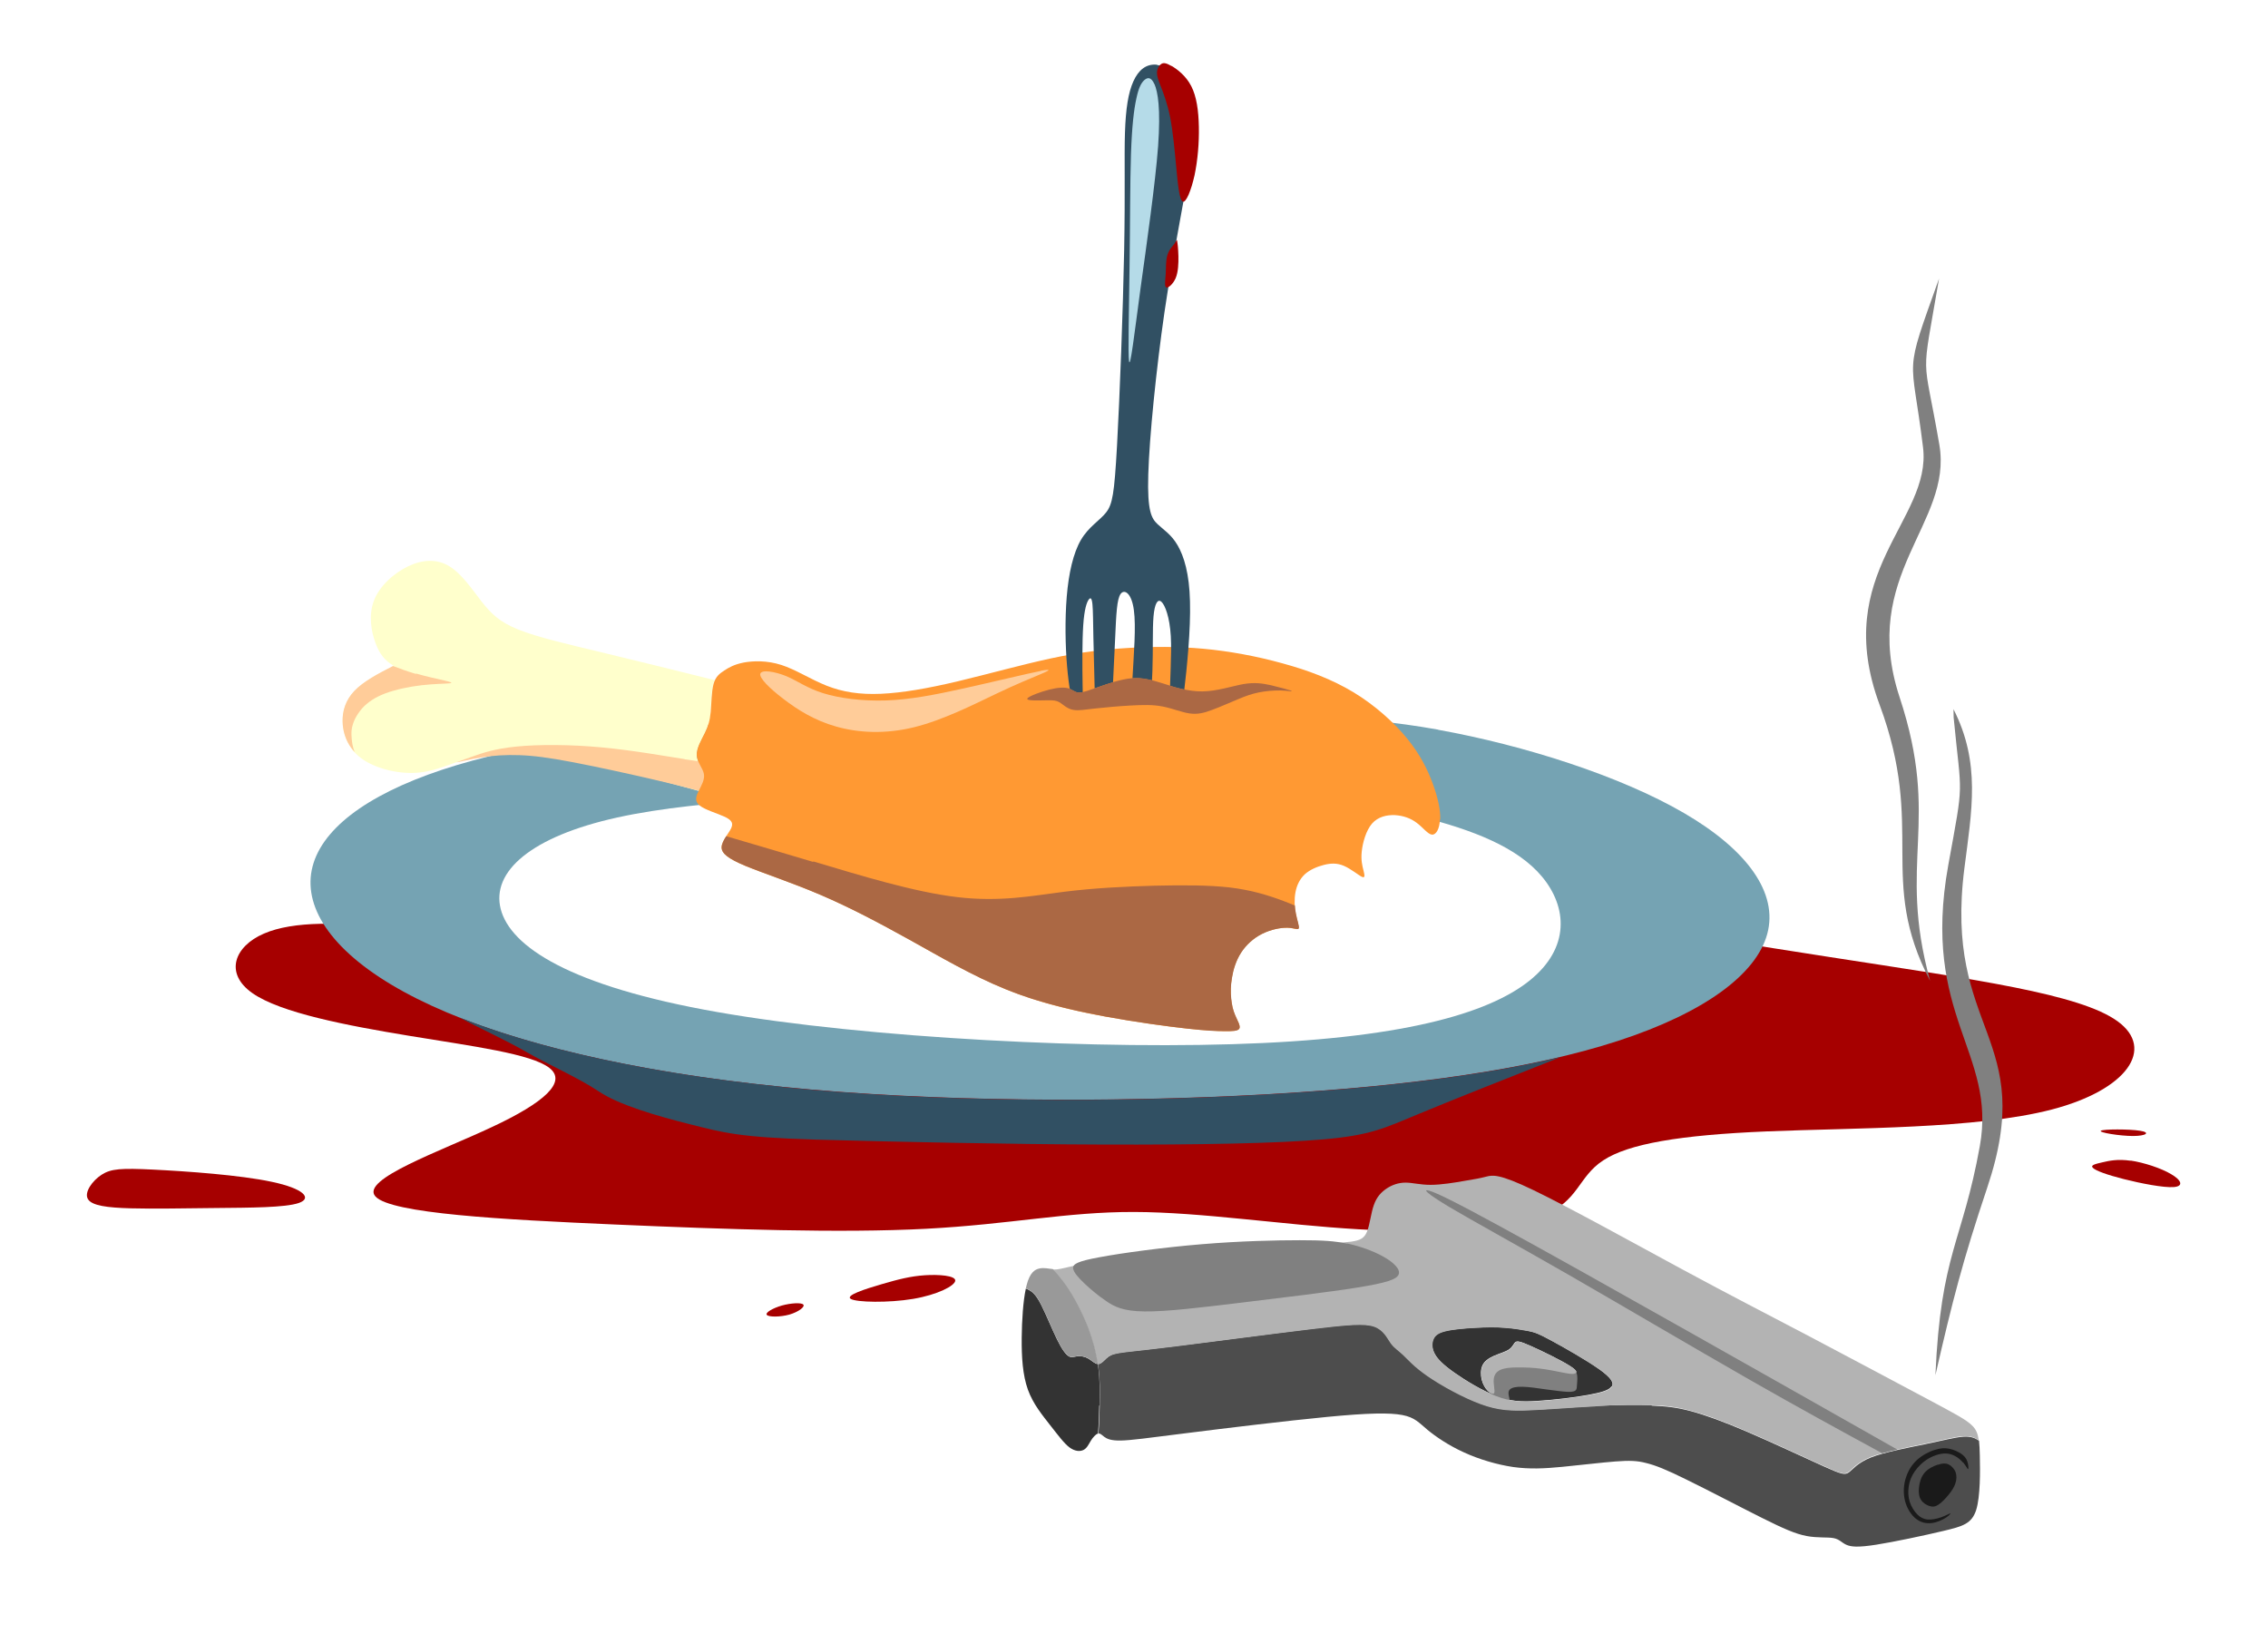 <?xml version="1.0" encoding="UTF-8"?>
<!DOCTYPE svg PUBLIC "-//W3C//DTD SVG 1.1//EN" "http://www.w3.org/Graphics/SVG/1.1/DTD/svg11.dtd">
<!-- Creator: CorelDRAW 2017 -->
<svg xmlns="http://www.w3.org/2000/svg" xml:space="preserve" width="143mm" height="103mm" version="1.1" style="shape-rendering:geometricPrecision; text-rendering:geometricPrecision; image-rendering:optimizeQuality; fill-rule:evenodd; clip-rule:evenodd"
viewBox="0 0 14300 10300"
 xmlns:xlink="http://www.w3.org/1999/xlink">
 <defs>
  <style type="text/css">
   <![CDATA[
    .fil9 {fill:none}
    .fil7 {fill:#1A1A1A}
    .fil15 {fill:#315063}
    .fil17 {fill:#315063}
    .fil5 {fill:#333333}
    .fil1 {fill:#333333}
    .fil4 {fill:#4D4D4D}
    .fil10 {fill:#75A3B3}
    .fil2 {fill:gray}
    .fil8 {fill:gray}
    .fil6 {fill:#999999}
    .fil0 {fill:#A60000}
    .fil16 {fill:#AB6844}
    .fil3 {fill:#B3B3B3}
    .fil18 {fill:#B5DBE8}
    .fil14 {fill:#FF9933}
    .fil13 {fill:#FFCC99}
    .fil19 {fill:#FFCC99}
    .fil12 {fill:#FFFFCC}
    .fil11 {fill:white}
   ]]>
  </style>
 </defs>
 <g id="Слой_x0020_1">
  <path class="fil0" d="M8757 5596c667,98 1859,295 2781,438 923,143 1576,232 1814,405 238,173 61,432 -415,556 -475,124 -1249,115 -1797,138 -549,23 -873,78 -1032,183 -159,104 -154,258 -379,347 -226,89 -684,115 -1165,87 -481,-28 -987,-108 -1414,-109 -428,-1 -778,78 -1312,106 -534,28 -1252,4 -1962,-27 -710,-31 -1412,-69 -1509,-177 -97,-108 412,-285 738,-439 327,-153 472,-283 359,-371 -113,-89 -484,-137 -880,-202 -395,-65 -815,-145 -993,-270 -178,-125 -113,-295 73,-375 186,-81 492,-73 799,-32 307,40 613,113 999,76 386,-37 851,-182 1423,-272 572,-90 1252,-123 1756,-139 504,-17 833,-17 1069,-18 236,-1 379,-4 1046,94z"/>
  <g id="_2394216269888">
   <path class="fil0" d="M968 7374c204,10 547,34 746,77 200,42 256,103 171,133 -85,30 -311,30 -518,32 -208,2 -397,6 -543,2 -145,-4 -246,-16 -270,-59 -24,-42 28,-115 87,-153 59,-38 123,-42 327,-32z"/>
   <path class="fil0" d="M5829 8040c91,-6 196,2 194,34 -2,32 -111,89 -266,115 -155,26 -357,22 -393,0 -36,-22 93,-63 196,-93 103,-30 180,-50 270,-56z"/>
   <path class="fil0" d="M4929 8231c58,-16 124,-20 136,-6 12,14 -30,46 -88,63 -58,16 -130,16 -142,2 -12,-14 36,-42 94,-59z"/>
   <path class="fil0" d="M13246 7129c15,-11 181,-11 248,0 68,11 37,33 -45,33 -83,0 -218,-22 -203,-33z"/>
   <path class="fil0" d="M13434 7317c82,12 193,48 256,86 64,37 80,76 16,81 -64,5 -207,-23 -314,-50 -107,-27 -178,-53 -196,-71 -18,-17 16,-25 60,-35 43,-10 96,-22 178,-10z"/>
   <g>
    <path class="fil1" d="M9938 8655c-3,3 -8,4 -13,5 -18,3 -39,-1 -76,-8 -36,-7 -87,-18 -136,-24 -50,-6 -99,-8 -144,-8 -44,0 -83,3 -110,15 -27,12 -41,33 -43,62 -2,29 8,67 4,82 -4,15 -22,7 -39,-10 -17,-16 -31,-41 -39,-71 -7,-30 -7,-64 5,-90 12,-26 37,-44 70,-59 33,-15 75,-26 98,-42 23,-16 28,-36 39,-45 11,-9 28,-7 98,24 70,31 193,91 247,126 24,15 35,26 38,33 2,4 1,7 -1,9zm224 87c15,-23 0,-53 -79,-110 -79,-57 -224,-139 -306,-183 -82,-44 -101,-50 -139,-58 -38,-8 -95,-17 -152,-21 -57,-4 -114,-3 -182,0 -68,4 -145,10 -193,22 -48,12 -66,29 -75,53 -9,24 -9,56 9,89 18,34 54,70 125,120 71,50 176,114 264,147 88,34 158,38 260,31 101,-6 233,-22 321,-38 88,-16 132,-31 146,-54z"/>
    <path class="fil2" d="M9933 8647c8,7 11,17 12,33 1,16 -1,37 -2,52 -1,15 -1,25 -7,32 -6,7 -19,12 -50,11 -31,-1 -82,-8 -135,-15 -53,-8 -110,-16 -151,-17 -41,-1 -67,5 -79,16 -12,11 -11,27 -7,45 4,18 10,37 0,48 -10,11 -38,15 -57,10 -19,-4 -31,-16 -41,-30 -9,-14 -16,-31 -19,-60 -3,-29 -2,-70 8,-102 11,-32 31,-55 65,-70 34,-15 80,-22 136,-18 56,4 120,17 169,27 49,10 83,16 101,20 18,4 20,5 28,7 8,2 21,5 30,12z"/>
    <path class="fil3" d="M9925 8660c6,-1 11,-2 13,-5 0,-3 1,-6 1,-9 -3,-7 -14,-17 -38,-33 -55,-35 -177,-95 -247,-126 -70,-31 -87,-33 -98,-24 -11,9 -16,29 -39,45 -23,16 -65,27 -98,42 -33,15 -58,33 -70,59 -12,26 -12,60 -5,90 7,30 22,54 39,71 17,16 35,24 39,10 4,-15 -6,-52 -4,-82 2,-29 16,-50 43,-62 27,-12 66,-15 110,-15 44,0 94,1 144,8 50,6 100,17 136,24 36,7 58,11 76,8z"/>
    <path class="fil4" d="M10413 8859c-93,-3 -212,-2 -351,5 -138,7 -295,20 -414,25 -119,5 -200,1 -309,-39 -109,-40 -247,-116 -335,-176 -87,-60 -125,-105 -155,-134 -31,-29 -56,-42 -78,-74 -23,-32 -44,-82 -104,-104 -60,-21 -159,-14 -401,16 -242,29 -628,81 -859,109 -231,29 -306,34 -351,42 -46,8 -62,19 -79,34 -17,16 -34,37 -53,36 0,0 -1,0 -1,0 1,7 2,14 3,22 10,77 10,148 8,239 -1,56 -3,118 -8,178 12,-2 21,9 37,21 17,12 40,24 103,23 63,-1 165,-15 410,-46 245,-31 632,-78 892,-103 260,-25 393,-27 473,-12 80,15 106,49 159,93 53,44 134,99 231,143 96,44 208,77 310,92 102,14 195,10 308,-1 113,-11 246,-27 336,-34 90,-7 138,-5 195,10 57,14 124,40 257,106 133,65 333,170 471,239 138,69 214,102 283,115 69,13 131,6 169,13 38,7 52,29 81,42 29,13 71,18 187,0 115,-18 303,-58 425,-87 122,-29 179,-45 207,-132 27,-87 25,-244 23,-343 -1,-39 -2,-69 -5,-94 -2,-1 -3,-2 -5,-3 -19,-12 -44,-26 -96,-22 -52,4 -132,25 -243,48 -111,23 -252,49 -338,83 -85,34 -114,76 -139,94 -25,18 -47,12 -160,-39 -113,-51 -318,-147 -476,-215 -158,-68 -270,-108 -359,-132 -89,-24 -155,-31 -247,-35z"/>
    <path class="fil3" d="M10062 8864c138,-7 258,-8 351,-5 93,3 158,11 247,35 89,24 201,64 359,132 158,68 363,164 476,215 113,51 135,57 160,39 25,-18 54,-60 139,-94 85,-34 227,-59 338,-83 111,-23 191,-44 243,-48 52,-4 77,10 96,22 2,1 4,2 5,3 -5,-39 -15,-65 -38,-89 -38,-40 -112,-78 -299,-178 -188,-100 -490,-261 -748,-397 -258,-135 -472,-245 -782,-412 -310,-168 -717,-393 -939,-500 -222,-107 -260,-95 -298,-86 -38,10 -76,17 -138,27 -62,11 -147,25 -214,25 -67,0 -114,-14 -158,-14 -44,0 -84,14 -119,37 -34,23 -63,53 -81,105 -18,51 -25,122 -42,165 -17,43 -43,57 -100,65 -57,8 -145,11 -277,14 -132,4 -308,8 -502,19 -194,11 -405,27 -579,50 -174,23 -309,51 -389,69 -80,18 -103,25 -131,24 -2,0 -4,0 -6,0 29,31 57,64 84,103 55,78 106,177 140,268 31,82 50,157 60,227 0,0 1,0 1,0 19,0 36,-21 53,-36 17,-16 33,-26 79,-34 46,-8 121,-14 351,-42 231,-29 617,-80 859,-109 242,-29 341,-37 401,-16 60,21 81,72 104,104 23,32 48,45 78,74 31,29 68,74 155,134 87,60 225,136 335,176 109,40 190,44 309,39 119,-5 276,-18 414,-25zm22 -232c79,57 94,87 79,110 -15,23 -58,38 -146,54 -25,5 -54,9 -85,13 -76,11 -164,20 -236,25 -101,6 -172,2 -260,-31 -88,-34 -193,-97 -264,-147 -71,-50 -107,-86 -125,-120 -18,-34 -18,-65 -9,-89 9,-24 27,-41 75,-53 48,-12 126,-19 193,-22 68,-4 125,-5 182,0 57,4 114,14 152,21 38,8 57,13 139,58 82,44 226,127 306,183z"/>
    <path class="fil5" d="M6933 8861c2,-91 2,-163 -8,-239 -1,-7 -2,-14 -3,-22 -19,-1 -39,-23 -61,-35 -23,-13 -49,-17 -69,-14 -20,2 -34,11 -53,0 -19,-11 -43,-43 -74,-106 -31,-63 -69,-157 -99,-216 -30,-59 -52,-83 -82,-98 -5,-2 -10,-5 -16,-7 -17,79 -25,200 -26,311 -1,122 6,234 39,326 33,92 93,163 141,225 49,62 87,114 122,140 36,26 69,26 90,14 21,-12 31,-36 44,-57 13,-21 30,-40 43,-44 1,0 1,0 2,0 5,-60 7,-123 8,-178z"/>
    <path class="fil6" d="M6792 8550c20,-2 46,1 69,14 23,13 43,34 61,35 -10,-70 -29,-145 -60,-227 -35,-90 -85,-189 -140,-268 -27,-38 -55,-72 -84,-103 -26,-2 -54,-10 -83,-4 -31,6 -62,27 -82,105 -2,7 -3,14 -5,21 5,2 11,4 16,7 30,15 52,39 82,98 30,59 68,153 99,216 31,63 55,94 74,106 19,11 33,3 53,0z"/>
    <path class="fil7" d="M12218 9235c28,-10 48,-11 67,-3 19,9 37,28 45,49 8,22 7,47 -1,71 -8,24 -23,48 -43,72 -20,24 -44,50 -65,63 -20,13 -36,14 -55,8 -19,-6 -41,-19 -53,-38 -13,-19 -17,-45 -14,-76 3,-31 12,-67 34,-94 22,-27 57,-44 85,-53z"/>
    <path class="fil7" d="M12377 9221c-20,-24 -54,-50 -93,-56 -39,-6 -84,8 -122,29 -38,22 -68,52 -89,82 -21,30 -33,61 -38,94 -5,33 -4,67 6,98 10,32 29,61 48,80 19,19 39,29 64,32 25,2 57,-4 86,-14 29,-10 55,-26 58,-24 4,2 -15,20 -44,36 -28,15 -66,28 -101,25 -35,-2 -67,-19 -92,-47 -25,-28 -44,-66 -52,-109 -8,-43 -5,-89 9,-131 13,-42 36,-80 69,-111 33,-30 76,-53 113,-64 36,-12 66,-13 93,-7 28,6 53,18 73,31 19,13 32,28 39,48 7,20 9,46 5,49 -3,3 -11,-18 -31,-42z"/>
    <path class="fil8" d="M11961 9138c-440,-249 -879,-498 -1325,-749 -445,-251 -896,-504 -1179,-658 -284,-155 -400,-211 -445,-224 -45,-13 -18,16 125,102 143,85 401,226 748,425 346,199 780,455 1154,669 305,174 570,319 828,459 29,-8 61,-16 94,-23z"/>
    <path class="fil8" d="M8496 7840c79,17 163,47 227,83 64,36 108,79 96,111 -11,32 -78,54 -258,83 -180,29 -473,64 -729,95 -257,31 -477,58 -615,56 -137,-1 -192,-31 -242,-65 -50,-34 -97,-73 -136,-110 -39,-37 -70,-71 -73,-97 -2,-26 25,-44 168,-70 144,-27 404,-62 646,-82 242,-20 466,-25 615,-25 148,0 221,5 299,22z"/>
    <g>
     <path class="fil8" d="M12203 8670c34,-772 170,-834 280,-1444 107,-593 -371,-818 -199,-1771 101,-556 84,-412 34,-931l-1 -53c173,340 115,640 69,1001 -133,1038 466,1058 143,2018 -154,459 -218,710 -326,1180z"/>
    </g>
    <path class="fil9" d="M12203 8670c27,-209 53,-418 101,-624 48,-205 116,-407 171,-574 55,-167 97,-300 93,-451 -4,-150 -53,-318 -108,-481 -55,-164 -116,-323 -145,-468 -29,-145 -25,-274 -10,-407 15,-133 42,-270 63,-405 21,-135 36,-268 30,-384 -6,-116 -32,-215 -49,-280 -17,-65 -25,-95 -32,-126"/>
    <g>
     <path class="fil8" d="M12169 6183c-334,-642 -25,-952 -318,-1740 -310,-835 330,-1163 274,-1622 -74,-606 -126,-430 101,-1065 -115,675 -103,438 2,1049 85,497 -505,818 -251,1590 262,794 -16,1028 192,1787z"/>
    </g>
    <path class="fil9" d="M12169 6183c-57,-126 -114,-251 -125,-494 -11,-243 23,-605 -6,-848 -29,-243 -120,-369 -164,-548 -44,-179 -40,-411 15,-608 55,-198 162,-361 224,-498 63,-137 82,-247 63,-373 -19,-126 -76,-266 -74,-445 2,-179 63,-396 124,-612"/>
   </g>
   <path class="fil10" d="M9068 4601c544,98 1150,292 1550,525 400,233 594,504 525,761 -69,257 -400,499 -940,675 -540,176 -1287,285 -2233,338 -946,52 -2089,48 -3039,-48 -950,-95 -1706,-280 -2209,-511 -503,-231 -754,-506 -764,-761 -10,-254 220,-487 655,-663 434,-176 1073,-294 1932,-353 859,-60 1937,-60 2717,-61 780,0 1261,0 1805,97z"/>
   <path class="fil11" d="M8911 5138c314,76 610,177 782,356 172,179 221,436 -5,650 -226,214 -727,385 -1728,432 -1000,47 -2500,-31 -3435,-195 -936,-164 -1307,-414 -1368,-650 -60,-236 191,-457 735,-577 544,-120 1379,-138 2102,-153 722,-15 1331,-27 1801,-7 470,19 802,70 1116,146z"/>
   <path class="fil12" d="M4480 4489c5,-55 5,-131 18,-178 2,-9 5,-16 8,-23 -250,-62 -499,-124 -716,-176 -217,-52 -403,-95 -522,-143 -119,-48 -171,-100 -231,-176 -59,-76 -126,-176 -204,-223 -78,-48 -169,-43 -259,0 -90,43 -181,124 -216,216 -36,93 -17,197 10,269 26,71 59,109 114,143 -95,49 -190,98 -248,160 -58,61 -80,135 -72,214 7,78 43,162 132,220 89,58 232,92 354,78 122,-13 225,-72 346,-100 121,-27 261,-23 428,-1 166,21 359,59 527,99 169,39 313,79 458,119 17,-34 39,-70 32,-107 -7,-36 -43,-73 -45,-117 -2,-45 30,-97 51,-140 21,-43 32,-77 37,-131z"/>
   <path class="fil13" d="M4317 4786c-117,-18 -321,-55 -523,-74 -202,-19 -402,-19 -540,-5 -138,14 -214,41 -276,63 -62,22 -109,38 -97,36 12,-1 84,-20 157,-31 74,-12 150,-17 237,-14 87,3 183,15 340,45 157,30 375,78 516,111 142,33 208,51 259,64 51,13 88,22 116,6 28,-15 47,-55 43,-89 -4,-35 -30,-65 -58,-80 -28,-15 -58,-13 -175,-31z"/>
   <path class="fil14" d="M9079 5166c-2,59 -24,98 -50,96 -26,-2 -57,-45 -96,-74 -39,-30 -87,-46 -138,-49 -51,-2 -106,10 -144,53 -38,44 -59,120 -65,176 -6,56 4,92 11,120 7,29 12,50 -10,40 -21,-10 -69,-50 -113,-69 -44,-19 -84,-17 -127,-6 -43,11 -88,30 -120,59 -32,30 -51,70 -59,114 -8,44 -6,92 2,134 8,43 23,81 18,93 -5,12 -29,-2 -71,-4 -43,-1 -105,11 -159,38 -55,27 -102,70 -134,120 -32,50 -49,107 -57,157 -8,50 -8,93 -5,131 4,38 11,71 25,105 14,33 36,67 27,84 -8,17 -46,17 -95,17 -49,-1 -109,-3 -234,-16 -125,-14 -314,-39 -516,-76 -202,-37 -416,-86 -625,-171 -209,-85 -414,-205 -609,-313 -194,-108 -378,-205 -561,-283 -182,-78 -363,-137 -474,-183 -111,-46 -151,-79 -150,-118 1,-39 43,-85 59,-117 16,-33 7,-52 -38,-74 -45,-21 -126,-44 -160,-72 -34,-27 -22,-59 -5,-93 17,-34 39,-70 32,-107 -7,-36 -43,-73 -45,-117 -2,-45 30,-97 51,-140 21,-43 32,-77 37,-131 5,-55 5,-131 18,-178 13,-47 39,-66 68,-85 29,-19 62,-38 122,-50 60,-11 146,-14 237,15 91,29 185,91 286,131 101,40 209,57 343,51 135,-6 296,-34 485,-79 189,-45 407,-106 590,-145 183,-39 333,-56 485,-65 152,-9 308,-10 472,5 164,15 337,47 499,92 162,44 313,101 449,183 135,82 255,190 338,292 83,102 129,197 161,284 32,87 49,166 47,225z"/>
   <path class="fil15" d="M7297 410c69,8 159,65 200,176 40,112 31,278 -5,506 -36,228 -97,518 -150,877 -52,359 -95,787 -102,1022 -7,235 21,278 59,314 38,36 86,64 126,133 40,69 74,178 78,354 5,176 -19,418 -38,575 -19,157 -33,228 -50,228 -17,0 -36,-71 -38,-188 -2,-117 12,-278 5,-397 -7,-119 -36,-195 -59,-216 -24,-21 -43,12 -50,93 -7,81 -2,209 -7,345 -5,135 -19,278 -43,357 -24,78 -57,93 -74,36 -17,-57 -17,-185 -9,-340 8,-154 24,-335 9,-440 -14,-105 -59,-133 -83,-101 -24,33 -28,126 -35,283 -7,157 -17,377 -28,493 -11,116 -22,127 -38,130 -16,3 -37,-2 -48,-53 -11,-50 -12,-145 -15,-252 -2,-107 -6,-226 -8,-323 -2,-97 -2,-172 -6,-212 -4,-40 -12,-46 -24,-29 -12,17 -27,58 -34,160 -7,103 -6,268 -4,380 2,112 6,172 -2,196 -8,24 -29,12 -48,-41 -19,-53 -37,-147 -48,-276 -11,-129 -14,-293 -2,-439 12,-146 41,-275 90,-358 49,-83 118,-121 158,-172 40,-51 52,-115 69,-422 17,-307 38,-856 45,-1234 7,-378 0,-585 5,-738 5,-153 21,-253 53,-324 32,-71 80,-112 149,-105z"/>
   <path class="fil14" d="M6456 4419c34,-30 103,-56 158,-70 55,-14 96,-16 123,-8 27,8 39,25 65,26 26,1 66,-15 126,-36 60,-21 139,-48 207,-54 67,-6 123,10 194,32 72,23 160,52 251,51 92,-1 187,-33 258,-46 71,-12 119,-5 150,32 31,37 45,105 37,173 -8,68 -39,135 -106,215 -67,79 -169,169 -304,226 -135,57 -304,81 -475,58 -171,-23 -345,-93 -455,-169 -111,-75 -158,-156 -191,-213 -33,-56 -51,-89 -60,-121 -10,-33 -11,-66 23,-96z"/>
   <path class="fil16" d="M8142 4357c13,5 -22,-3 -67,-4 -45,-1 -98,4 -141,13 -43,9 -77,21 -125,41 -49,20 -113,49 -165,68 -52,20 -93,30 -143,23 -50,-7 -109,-32 -171,-44 -62,-12 -125,-10 -201,-6 -75,4 -163,12 -226,19 -63,7 -102,14 -132,9 -30,-4 -52,-20 -69,-33 -17,-13 -29,-22 -52,-26 -24,-4 -59,-1 -99,-1 -40,1 -84,-1 -72,-14 12,-14 81,-40 136,-54 55,-14 96,-16 123,-8 27,8 39,25 65,26 26,1 66,-15 126,-36 60,-21 139,-48 207,-54 67,-6 123,10 194,32 72,23 160,52 251,51 92,-1 187,-33 258,-46 71,-12 119,-5 174,7 55,13 117,30 130,35z"/>
   <path class="fil17" d="M4932 6852c-847,-85 -1540,-241 -2037,-438 133,71 294,143 425,219 131,76 327,162 454,247 127,86 366,155 576,208 210,52 298,82 797,97 499,14 1202,29 1805,31 602,2 1103,-7 1396,-33 293,-26 378,-69 592,-158 214,-89 558,-225 902,-361 -496,118 -1122,195 -1872,237 -946,52 -2089,48 -3039,-48z"/>
   <path class="fil18" d="M7279 530c21,49 40,152 23,392 -18,239 -72,615 -112,905 -39,290 -63,494 -71,452 -8,-42 0,-331 3,-602 4,-271 3,-526 9,-705 6,-179 19,-284 34,-351 14,-67 30,-97 49,-115 20,-18 43,-24 65,25z"/>
   <path class="fil19" d="M2623 4249c-49,-14 -97,-32 -145,-50 -94,48 -187,97 -244,157 -54,57 -76,124 -74,196 0,6 1,11 1,17 5,59 27,121 76,173 -15,-34 -18,-66 -20,-93 -2,-27 -2,-50 7,-80 3,-11 8,-22 13,-34 11,-22 26,-46 47,-70 32,-35 78,-68 144,-93 66,-25 153,-43 231,-52 78,-9 149,-9 175,-12 26,-3 9,-8 -33,-18 -43,-10 -111,-24 -179,-44z"/>
   <path class="fil16" d="M5127 5434c-200,-60 -378,-112 -548,-162 -15,23 -28,47 -29,69 -1,39 40,72 150,118 111,46 292,105 474,183 182,78 366,175 561,283 194,108 399,229 609,313 123,50 248,87 371,117 86,21 171,38 255,54 202,37 391,62 516,76 125,14 185,16 234,16 49,1 87,0 95,-17 8,-17 -13,-50 -27,-84 -7,-16 -12,-32 -16,-48 -4,-18 -7,-37 -9,-57 -4,-38 -4,-81 5,-131 8,-50 25,-107 57,-157 32,-50 80,-93 134,-120 55,-27 116,-39 159,-38 43,1 67,15 71,4 5,-12 -10,-50 -18,-93 -3,-17 -6,-34 -7,-51 -23,-10 -47,-19 -70,-28 -103,-39 -208,-70 -341,-86 -133,-15 -295,-15 -474,-11 -179,5 -377,14 -575,39 -198,25 -398,65 -669,33 -271,-32 -613,-137 -907,-225z"/>
   <path class="fil19" d="M6562 4230c-86,17 -300,69 -485,110 -185,41 -340,71 -491,76 -150,5 -295,-14 -397,-46 -102,-32 -160,-77 -231,-107 -71,-29 -155,-43 -164,-16 -9,26 57,92 145,159 87,67 195,136 334,175 138,39 307,49 490,4 183,-45 380,-145 516,-210 136,-65 211,-94 269,-119 58,-24 100,-43 14,-27z"/>
   <path class="fil0" d="M7386 415c36,21 91,62 125,128 34,66 46,156 48,256 2,100 -7,209 -27,305 -21,95 -54,177 -75,167 -21,-10 -31,-113 -41,-221 -10,-108 -21,-222 -38,-311 -18,-88 -42,-151 -59,-194 -17,-43 -25,-67 -24,-89 1,-22 12,-43 26,-52 14,-10 31,-8 67,13z"/>
   <path class="fil0" d="M7422 1520c3,13 7,50 8,95 1,45 -1,99 -17,138 -17,39 -48,65 -60,59 -12,-6 -6,-43 -3,-84 2,-41 0,-87 11,-121 10,-34 33,-55 45,-72 12,-17 14,-28 17,-16z"/>
  </g>
 </g>
</svg>
